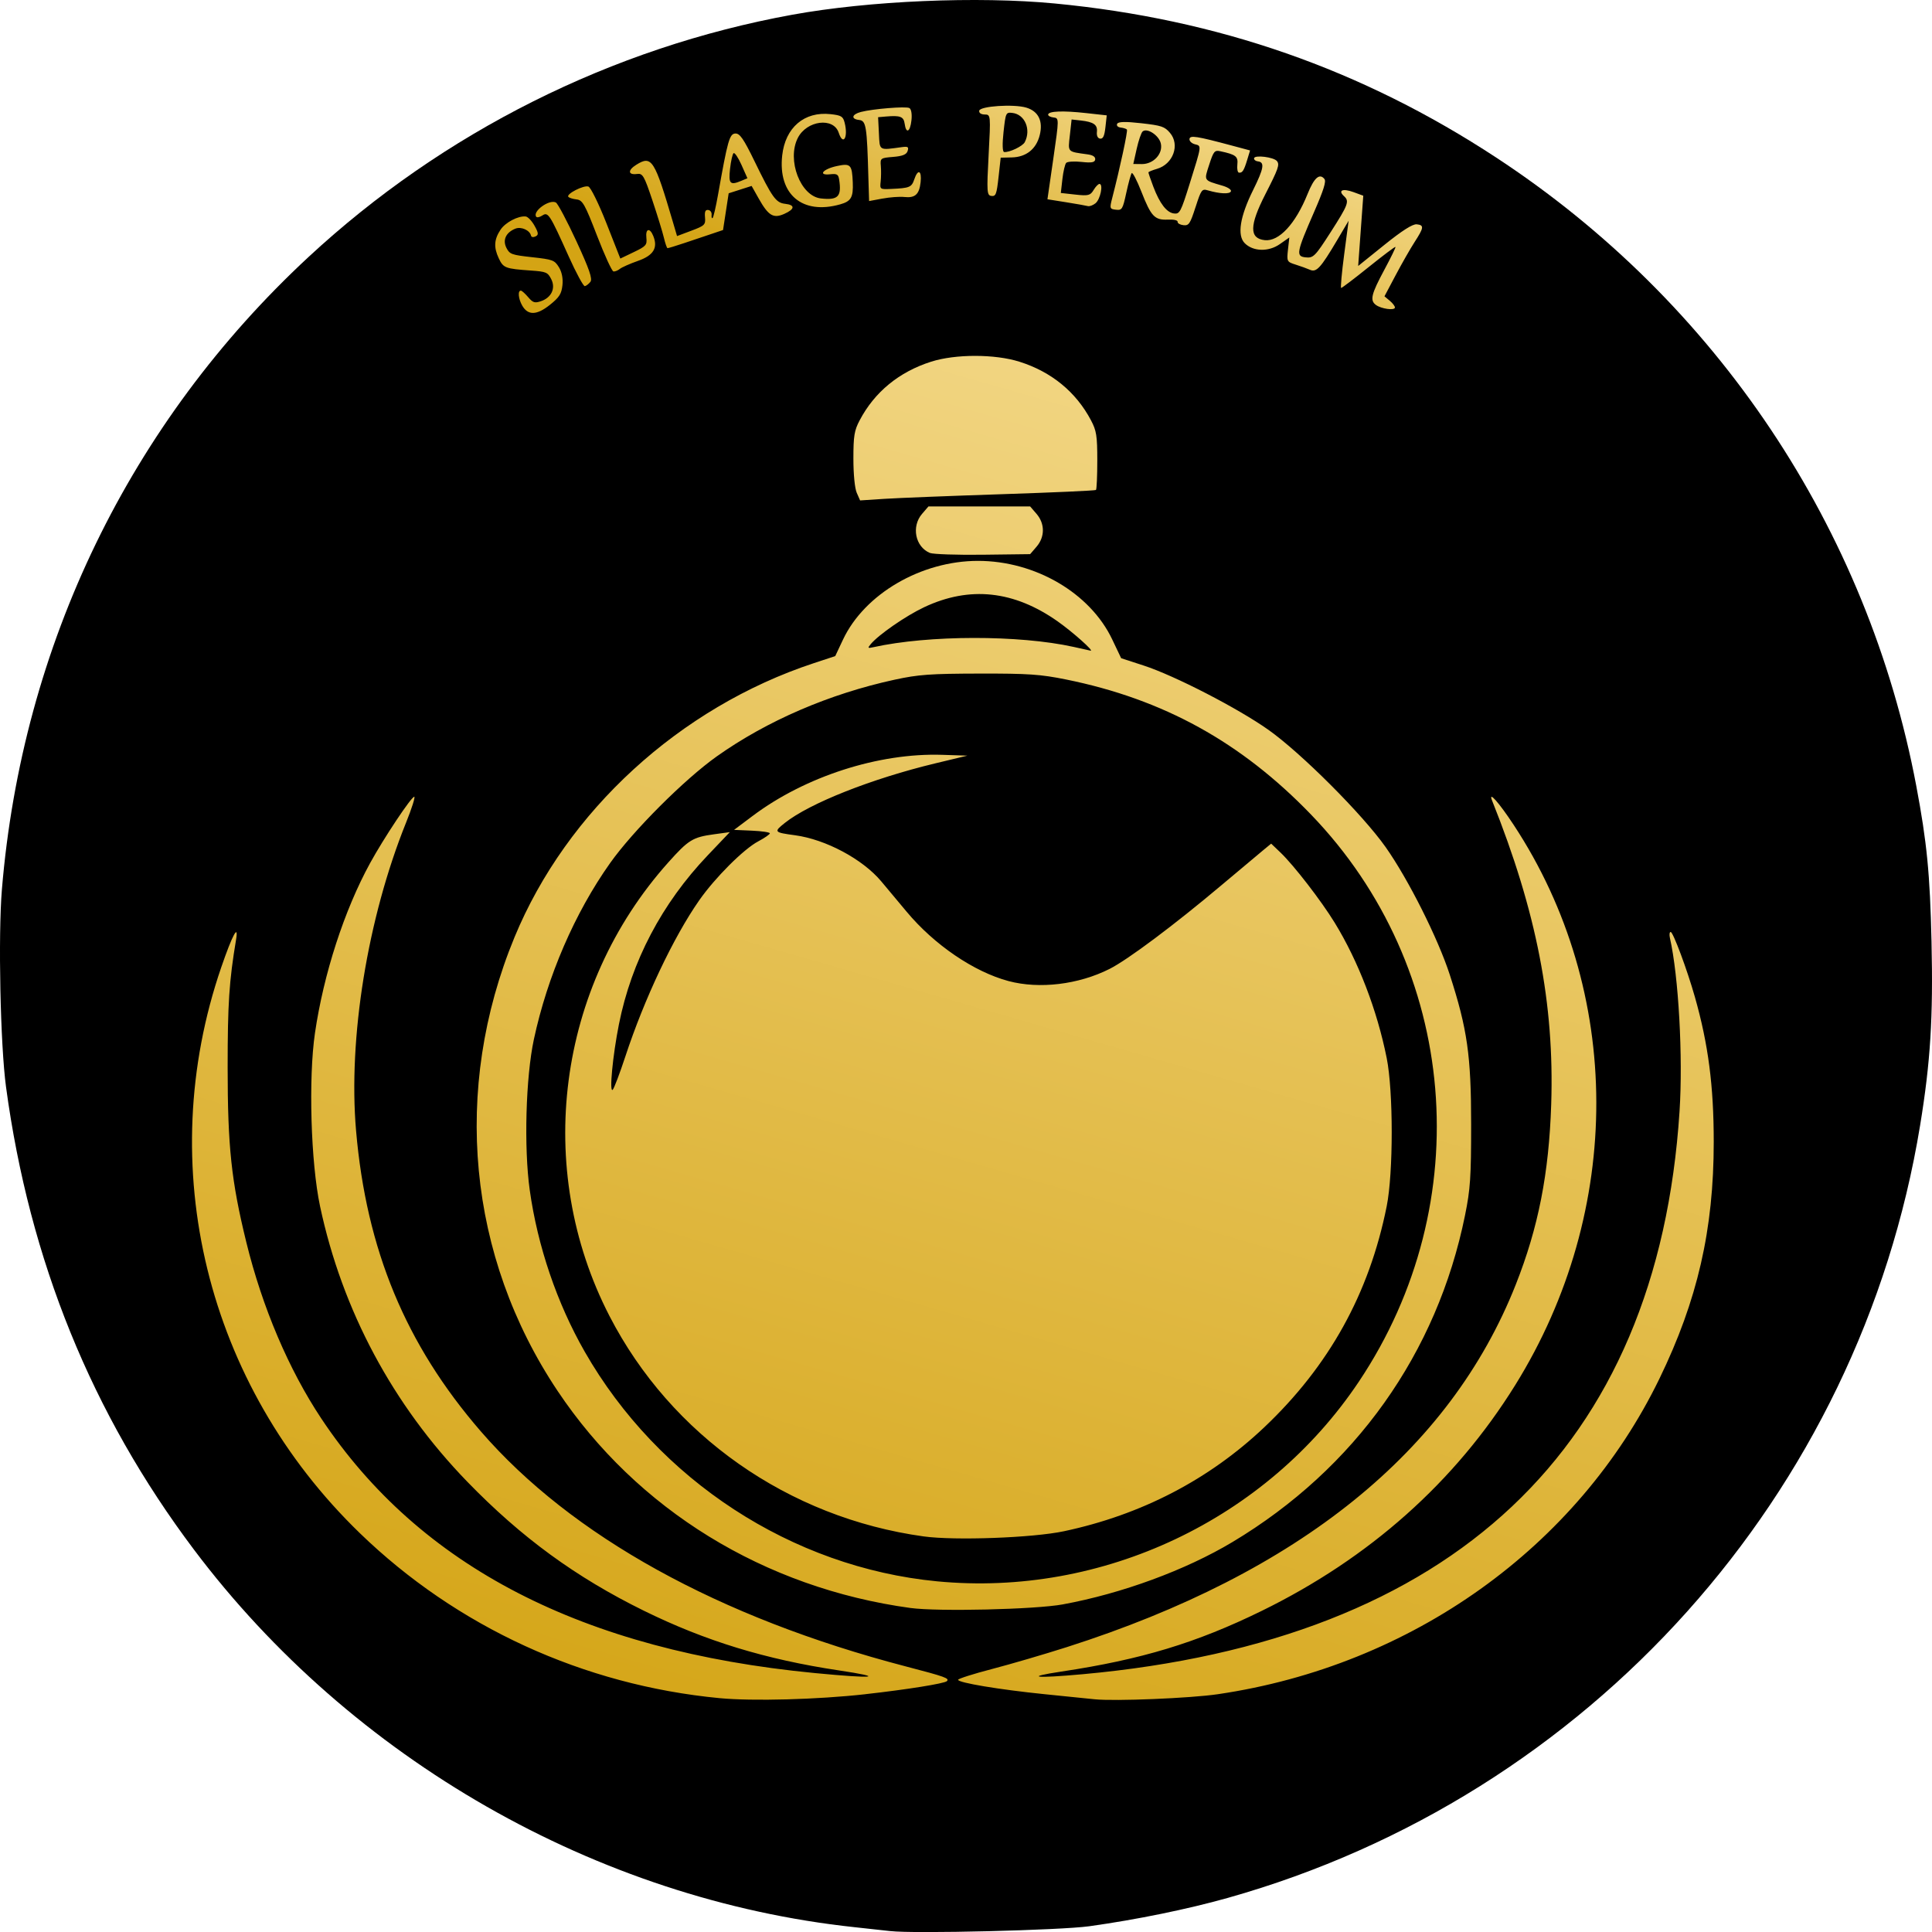 <?xml version="1.0" encoding="UTF-8" standalone="no"?>
<!-- Created with Inkscape (http://www.inkscape.org/) -->

<svg
   width="192.797mm"
   height="192.805mm"
   viewBox="0 0 192.797 192.805"
   version="1.1"
   id="svg1"
   xml:space="preserve"
   sodipodi:docname="Logo.svg"
   inkscape:version="1.4 (86a8ad7, 2024-10-11)"
   xmlns:inkscape="http://www.inkscape.org/namespaces/inkscape"
   xmlns:sodipodi="http://sodipodi.sourceforge.net/DTD/sodipodi-0.dtd"
   xmlns:xlink="http://www.w3.org/1999/xlink"
   xmlns="http://www.w3.org/2000/svg"
   xmlns:svg="http://www.w3.org/2000/svg"
   xmlns:rdf="http://www.w3.org/1999/02/22-rdf-syntax-ns#"
   xmlns:cc="http://creativecommons.org/ns#"
   xmlns:dc="http://purl.org/dc/elements/1.1/"><sodipodi:namedview
     id="namedview1"
     pagecolor="#ffffff"
     bordercolor="#000000"
     borderopacity="0.25"
     inkscape:showpageshadow="2"
     inkscape:pageopacity="0.0"
     inkscape:pagecheckerboard="0"
     inkscape:deskcolor="#d1d1d1"
     inkscape:document-units="mm"
     inkscape:zoom="0.87140131"
     inkscape:cx="364.35566"
     inkscape:cy="364.35566"
     inkscape:window-width="1600"
     inkscape:window-height="837"
     inkscape:window-x="-8"
     inkscape:window-y="-8"
     inkscape:window-maximized="1"
     inkscape:current-layer="layer1" /><title
     id="title3">sillage_perfum</title><defs
     id="defs1"><linearGradient
       id="linearGradient1"><stop
         style="stop-color:#d4a414;stop-opacity:1;"
         offset="0"
         id="stop1" /><stop
         style="stop-color:#f5db8f;stop-opacity:1;"
         offset="1"
         id="stop2" /></linearGradient><linearGradient
       xlink:href="#linearGradient1"
       id="linearGradient2"
       x1="97.175"
       y1="220.313"
       x2="142.865"
       y2="61.444"
       gradientUnits="userSpaceOnUse" /><linearGradient
       xlink:href="#linearGradient1"
       id="linearGradient3"
       gradientUnits="userSpaceOnUse"
       x1="102.104"
       y1="80.023"
       x2="110.257"
       y2="47.794"
       gradientTransform="rotate(6.31,172.428,124.422)" /></defs><g
     id="layer1"
     transform="translate(-3.699,-34.92)"><path
       style="fill:#000000"
       d="m 92.549,227.628 c -0.509,-0.059 -2.117,-0.234 -3.572,-0.391 C 63.276,224.48 38.791,210.485 23.05,189.555 12.849,175.992 6.639,160.702 4.3,143.385 3.732,139.182 3.505,128.295 3.889,123.674 5.918,99.279 16.673,77.092 34.473,60.578 47.915,48.108 64.767,39.667 82.76,36.39 c 7.658,-1.395 18.506,-1.86 26.194,-1.123 16.274,1.56 30.635,6.573 44.053,15.376 21.999,14.433 37.073,36.983 41.922,62.712 1.06,5.623 1.367,8.768 1.52,15.536 0.171,7.587 -0.104,12.01 -1.139,18.33 -6.032,36.83 -33.006,66.93 -69.087,77.093 -3.998,1.126 -9.124,2.175 -13.829,2.83 -2.892,0.402 -17.464,0.757 -19.844,0.483 z"
       id="path1" /><path
       d="m 58.576,65.34 c 0.938,-0.751 1.154,-1.089 1.25,-1.955 0.073,-0.661 -0.057,-1.325 -0.353,-1.801 -0.44,-0.707 -0.604,-0.768 -2.679,-0.998 -2.051,-0.227 -2.235,-0.294 -2.559,-0.931 -0.399,-0.786 -0.046,-1.541 0.897,-1.918 0.572,-0.229 1.436,0.157 1.557,0.696 0.036,0.158 0.22,0.191 0.451,0.08 0.321,-0.153 0.303,-0.344 -0.1,-1.067 -0.27,-0.484 -0.666,-0.9 -0.881,-0.923 -0.743,-0.082 -2.023,0.588 -2.505,1.311 -0.649,0.975 -0.701,1.755 -0.189,2.849 0.46,0.985 0.641,1.054 3.237,1.237 1.502,0.106 1.657,0.173 2.006,0.859 0.465,0.915 0.015,1.857 -1.056,2.209 -0.595,0.195 -0.777,0.136 -1.24,-0.407 -0.299,-0.35 -0.624,-0.645 -0.723,-0.656 -0.339,-0.037 -0.272,0.801 0.119,1.485 0.574,1.005 1.452,0.983 2.768,-0.07 z m 4.039,-2.293 c 0.23,-0.289 -0.104,-1.26 -1.396,-4.057 -0.934,-2.022 -1.856,-3.76 -2.048,-3.863 -0.661,-0.351 -2.378,0.902 -1.957,1.428 0.077,0.096 0.349,0.037 0.605,-0.131 0.577,-0.38 0.733,-0.14 2.623,4.065 0.75,1.669 1.478,3.012 1.617,2.986 0.139,-0.026 0.389,-0.219 0.555,-0.428 z m 2.939,-1.293 c 0.199,-0.161 1.012,-0.52 1.805,-0.799 1.549,-0.543 2.012,-1.29 1.535,-2.479 -0.347,-0.867 -0.792,-0.761 -0.693,0.164 0.078,0.729 -0.029,0.85 -1.257,1.439 l -1.342,0.643 -1.388,-3.528 c -0.77,-1.958 -1.572,-3.587 -1.802,-3.66 -0.478,-0.152 -2.227,0.745 -2,1.025 0.083,0.103 0.455,0.221 0.825,0.262 0.597,0.066 0.83,0.479 2.039,3.614 0.751,1.947 1.489,3.556 1.641,3.575 0.152,0.02 0.438,-0.095 0.638,-0.256 z m 6.424,-2.576 c 0.851,-0.286 2.072,-0.696 2.711,-0.911 l 1.163,-0.392 0.281,-1.833 0.281,-1.833 1.145,-0.367 1.145,-0.367 0.703,1.25 c 0.971,1.725 1.468,2.024 2.556,1.539 1.064,-0.474 1.101,-0.893 0.088,-1.005 -0.922,-0.102 -1.286,-0.609 -3.071,-4.278 -1.067,-2.193 -1.452,-2.752 -1.891,-2.738 -0.59,0.019 -0.774,0.669 -1.739,6.117 -0.214,1.207 -0.456,2.248 -0.538,2.314 -0.082,0.066 -0.127,-0.078 -0.101,-0.319 0.027,-0.241 -0.126,-0.458 -0.339,-0.481 -0.289,-0.032 -0.37,0.159 -0.319,0.744 0.064,0.73 -0.035,0.826 -1.362,1.323 l -1.43,0.537 -0.387,-1.317 c -1.867,-6.346 -2.131,-6.762 -3.681,-5.798 -0.876,0.545 -0.829,1.041 0.087,0.916 0.552,-0.075 0.701,0.182 1.52,2.629 0.499,1.492 1.017,3.174 1.15,3.738 0.134,0.564 0.296,1.031 0.361,1.038 0.065,0.007 0.815,-0.221 1.666,-0.506 z m 4.573,-7.411 c 0.085,-0.771 0.244,-1.474 0.353,-1.561 0.109,-0.087 0.464,0.44 0.79,1.172 l 0.592,1.33 -0.615,0.258 c -1.121,0.47 -1.285,0.294 -1.12,-1.199 z m 66.349,13.847 c 0.014,-0.127 -0.215,-0.432 -0.509,-0.678 l -0.534,-0.447 1.121,-2.116 c 0.617,-1.164 1.462,-2.644 1.879,-3.288 0.942,-1.456 0.972,-1.698 0.221,-1.781 -0.402,-0.044 -1.453,0.623 -3.221,2.046 l -2.624,2.112 0.255,-3.506 0.255,-3.506 -0.957,-0.352 c -1.1,-0.405 -1.606,-0.188 -0.954,0.409 0.54,0.495 0.408,0.847 -1.342,3.576 -1.56,2.433 -1.731,2.604 -2.517,2.517 -0.969,-0.107 -0.895,-0.499 0.852,-4.503 0.958,-2.197 1.235,-3.075 1.043,-3.314 -0.488,-0.609 -1.032,-0.126 -1.684,1.493 -1.202,2.987 -2.854,4.767 -4.276,4.609 -1.552,-0.172 -1.534,-1.459 0.064,-4.585 1.298,-2.538 1.442,-2.95 1.157,-3.306 -0.322,-0.402 -2.246,-0.637 -2.285,-0.28 -0.016,0.145 0.152,0.283 0.374,0.308 0.709,0.078 0.609,0.688 -0.469,2.864 -1.316,2.655 -1.61,4.519 -0.838,5.3 0.833,0.842 2.377,0.884 3.504,0.095 l 0.948,-0.664 -0.134,1.213 c -0.13,1.177 -0.107,1.222 0.766,1.496 0.495,0.155 1.139,0.388 1.43,0.517 0.641,0.284 1.065,-0.178 2.706,-2.952 l 1.149,-1.942 -0.441,3.346 c -0.243,1.84 -0.38,3.352 -0.304,3.36 0.075,0.008 1.311,-0.93 2.745,-2.084 1.435,-1.154 2.639,-2.06 2.677,-2.013 0.038,0.047 -0.458,1.065 -1.101,2.262 -1.321,2.457 -1.47,3.072 -0.854,3.528 0.531,0.393 1.866,0.579 1.901,0.264 z M 87.542,55.314 c 1.09,-0.309 1.315,-0.699 1.257,-2.172 -0.072,-1.801 -0.213,-1.948 -1.589,-1.652 -1.396,0.3 -1.931,0.956 -0.67,0.821 0.686,-0.073 0.819,0.006 0.9,0.537 0.259,1.693 -0.104,2.065 -1.823,1.875 -2.037,-0.225 -3.417,-3.838 -2.305,-6.034 0.888,-1.754 3.566,-2.097 4.083,-0.523 0.446,1.357 0.968,0.453 0.587,-1.017 -0.159,-0.615 -0.334,-0.72 -1.402,-0.838 -2.618,-0.289 -4.516,1.333 -4.824,4.123 -0.43,3.89 2.012,5.95 5.786,4.879 z m 4.229,-0.578 c 0.734,-0.137 1.706,-0.208 2.16,-0.158 1.086,0.12 1.503,-0.254 1.637,-1.469 0.131,-1.185 -0.266,-1.371 -0.63,-0.295 -0.269,0.796 -0.465,0.878 -2.305,0.959 -1.121,0.05 -1.136,0.04 -1.051,-0.729 0.047,-0.429 0.055,-1.135 0.017,-1.57 -0.067,-0.764 -0.026,-0.794 1.228,-0.896 0.94,-0.076 1.338,-0.239 1.446,-0.59 0.126,-0.41 0.036,-0.469 -0.585,-0.385 -2.316,0.316 -2.194,0.39 -2.281,-1.379 l -0.08,-1.608 0.79,-0.069 c 1.418,-0.124 1.762,0.008 1.859,0.715 0.143,1.046 0.548,0.847 0.678,-0.333 0.069,-0.626 -0.017,-1.129 -0.209,-1.229 -0.357,-0.184 -3.631,0.081 -4.829,0.391 -0.922,0.239 -1.026,0.708 -0.177,0.802 0.692,0.077 0.778,0.615 0.918,5.758 0.035,1.285 0.067,2.335 0.071,2.334 0.004,-0.001 0.608,-0.114 1.342,-0.251 z m 31.232,0.861 c 0.567,-1.762 0.634,-1.854 1.235,-1.679 1.191,0.347 2.159,0.391 2.294,0.104 0.077,-0.163 -0.285,-0.409 -0.843,-0.573 -1.912,-0.561 -1.849,-0.462 -1.32,-2.099 0.431,-1.336 0.534,-1.46 1.108,-1.337 1.546,0.33 1.788,0.519 1.699,1.326 -0.048,0.431 0.025,0.796 0.161,0.811 0.342,0.038 0.493,-0.197 0.823,-1.28 l 0.285,-0.937 -1.769,-0.474 c -3.596,-0.963 -4.233,-1.062 -4.277,-0.664 -0.023,0.204 0.221,0.438 0.541,0.521 0.68,0.175 0.698,0.038 -0.526,3.953 -0.875,2.799 -0.99,3.018 -1.543,2.957 -0.741,-0.082 -1.435,-0.976 -2.083,-2.684 -0.273,-0.721 -0.492,-1.359 -0.485,-1.419 0.007,-0.06 0.389,-0.218 0.85,-0.352 1.616,-0.469 2.317,-2.402 1.301,-3.592 -0.538,-0.631 -0.843,-0.733 -2.863,-0.962 -1.578,-0.179 -2.306,-0.161 -2.41,0.06 -0.085,0.181 0.067,0.34 0.355,0.372 0.277,0.031 0.556,0.121 0.621,0.201 0.104,0.129 -0.691,3.825 -1.467,6.826 -0.269,1.041 -0.25,1.104 0.368,1.172 0.612,0.068 0.676,-0.037 1.034,-1.683 0.21,-0.965 0.452,-1.85 0.54,-1.968 0.087,-0.117 0.52,0.709 0.962,1.837 0.976,2.491 1.325,2.86 2.65,2.802 0.601,-0.026 0.991,0.063 0.974,0.222 -0.016,0.146 0.244,0.296 0.577,0.333 0.542,0.06 0.671,-0.131 1.206,-1.797 z m -5.873,-5.823 c 0.186,-0.831 0.453,-1.611 0.594,-1.734 0.446,-0.39 1.626,0.385 1.813,1.189 0.239,1.029 -0.728,2.077 -1.903,2.064 l -0.842,-0.009 z m -13.784,2.819 0.214,-1.938 1.108,-0.026 c 1.44,-0.033 2.443,-0.835 2.789,-2.229 0.347,-1.395 -0.128,-2.37 -1.331,-2.737 -1.255,-0.382 -4.659,-0.156 -4.711,0.313 -0.025,0.224 0.192,0.369 0.558,0.37 0.589,0.003 0.595,0.07 0.383,4.038 -0.198,3.696 -0.174,4.04 0.28,4.09 0.441,0.049 0.519,-0.16 0.71,-1.883 z m 0.498,-4.505 c 0.213,-1.929 0.233,-1.971 0.876,-1.9 1.253,0.139 1.896,1.653 1.242,2.92 -0.21,0.407 -1.537,1.04 -2.06,0.982 -0.168,-0.019 -0.191,-0.801 -0.058,-2.003 z m 9.176,7.118 c 0.477,-0.382 0.796,-1.889 0.409,-1.932 -0.121,-0.013 -0.388,0.257 -0.593,0.6 -0.332,0.556 -0.531,0.607 -1.824,0.464 l -1.452,-0.161 0.157,-1.38 c 0.086,-0.759 0.257,-1.489 0.379,-1.622 0.122,-0.133 0.814,-0.176 1.537,-0.096 0.994,0.11 1.326,0.05 1.358,-0.249 0.029,-0.258 -0.228,-0.432 -0.743,-0.503 -2.077,-0.288 -1.977,-0.181 -1.786,-1.906 l 0.174,-1.578 0.899,0.099 c 1.3,0.144 1.705,0.428 1.626,1.14 -0.042,0.384 0.084,0.646 0.325,0.673 0.292,0.032 0.428,-0.263 0.525,-1.14 l 0.131,-1.183 -2.071,-0.229 c -2.308,-0.255 -3.738,-0.199 -3.776,0.148 -0.014,0.127 0.228,0.258 0.538,0.292 0.558,0.062 0.558,0.104 -0.022,4.113 l -0.586,4.05 1.864,0.297 c 1.025,0.164 2.001,0.336 2.168,0.384 0.167,0.048 0.511,-0.079 0.763,-0.281 z"
       style="fill:url(#linearGradient3)"
       id="path1-7"
       sodipodi:nodetypes="sssssssssssssssssssssssscsssssssscssssscssscccccssssssssssscssssssssssscsssscsssscccssssssssssssssscsssscssssssssssssssssssssssssssssssscssssssscscscsssssscsssssssssccssssscsssscccsssccscssssssssssssscssscccsssscsssscsssscsscc" /><path
       d="m 90.048,203.986 c 4.146,-0.462 7.902,-1.063 8.141,-1.302 0.283,-0.283 -0.156,-0.441 -4.091,-1.468 -18.658,-4.868 -33.378,-13.011 -42.428,-23.47 -7.488,-8.653 -11.413,-18.116 -12.438,-29.989 -0.798,-9.24 1.143,-21.205 4.989,-30.749 0.572,-1.419 0.94,-2.58 0.818,-2.58 -0.294,0 -3.039,4.125 -4.41,6.627 -2.572,4.695 -4.631,11.04 -5.498,16.946 -0.665,4.529 -0.417,12.961 0.509,17.305 2.211,10.379 7.259,19.818 14.702,27.489 5.389,5.555 10.823,9.523 17.613,12.863 6.131,3.016 12.149,4.858 19.447,5.952 4.777,0.716 3.602,0.846 -2.405,0.266 C 61.837,199.64 45.591,191.259 35.76,176.474 32.516,171.594 29.873,165.381 28.278,158.879 c -1.495,-6.093 -1.862,-9.534 -1.862,-17.462 0,-6.332 0.149,-8.59 0.835,-12.7 0.284,-1.7 -0.361,-0.508 -1.468,2.715 -6.824,19.86 -1.497,41.641 13.811,56.469 9.676,9.373 22.335,15.182 35.902,16.478 3.306,0.316 9.772,0.142 14.552,-0.391 z m 35.19,2.5e-4 c 19.337,-2.846 35.891,-14.675 44.055,-31.481 3.803,-7.829 5.422,-14.883 5.422,-23.635 0,-5.579 -0.542,-9.746 -1.882,-14.465 -0.775,-2.73 -2.173,-6.482 -2.415,-6.482 -0.116,0 -0.15,0.268 -0.076,0.595 0.867,3.827 1.314,11.875 0.96,17.312 -2.182,33.599 -22.542,52.798 -59.558,56.162 -4.801,0.436 -5.883,0.3 -2.117,-0.266 7.971,-1.199 13.465,-2.863 19.976,-6.052 10.768,-5.273 19.291,-12.862 25.301,-22.532 10.845,-17.446 10.786,-39.294 -0.152,-55.903 -1.486,-2.257 -2.578,-3.482 -2.15,-2.414 4.432,11.073 6.221,20.268 5.894,30.288 -0.226,6.927 -1.28,12.289 -3.537,17.999 -6.569,16.62 -21.626,28.778 -44.803,36.176 -2.256,0.72 -5.619,1.704 -7.474,2.187 -1.855,0.483 -3.373,0.966 -3.373,1.074 0,0.292 4.113,0.977 8.599,1.433 2.183,0.222 4.445,0.452 5.027,0.511 2.034,0.208 9.548,-0.102 12.303,-0.507 z m -15.478,-8.962 c 5.897,-1.084 12.248,-3.418 16.933,-6.224 12.224,-7.321 20.413,-18.83 23.205,-32.611 0.529,-2.612 0.608,-3.784 0.608,-9.084 0,-6.841 -0.38,-9.5 -2.128,-14.905 -1.177,-3.637 -4.145,-9.545 -6.403,-12.744 -2.308,-3.269 -8.432,-9.395 -11.709,-11.713 -3.045,-2.153 -9.36,-5.407 -12.435,-6.407 l -2.249,-0.732 -0.898,-1.885 c -2.203,-4.626 -7.681,-7.829 -13.39,-7.829 -5.67,0 -11.324,3.299 -13.473,7.862 l -0.773,1.641 -2.137,0.705 c -13.361,4.407 -24.679,14.771 -29.87,27.354 -6.257,15.165 -4.672,31.844 4.301,45.27 7.917,11.847 20.622,19.663 35.206,21.66 2.75,0.377 12.461,0.148 15.214,-0.357 z m -12.558,-2.302 c -14.466,-1.393 -27.817,-10.095 -35.151,-22.912 -2.771,-4.842 -4.704,-10.525 -5.489,-16.136 -0.59,-4.216 -0.397,-11.255 0.412,-15.028 1.355,-6.319 4.08,-12.622 7.611,-17.602 2.285,-3.223 7.424,-8.361 10.646,-10.646 5.01,-3.552 11.24,-6.239 17.738,-7.649 2.382,-0.517 3.559,-0.602 8.456,-0.612 4.905,-0.01 6.099,0.072 8.667,0.592 9.699,1.966 17.469,6.251 24.434,13.475 14.738,15.284 16.719,38.739 4.779,56.588 -9.209,13.768 -25.587,21.52 -42.104,19.93 z m 12.674,-4.998 c 7.709,-1.64 14.457,-5.14 19.974,-10.361 6.483,-6.136 10.486,-13.358 12.229,-22.066 0.668,-3.336 0.668,-11.462 0,-14.797 -0.957,-4.779 -2.83,-9.653 -5.19,-13.503 -1.341,-2.187 -4.065,-5.715 -5.395,-6.987 l -0.943,-0.902 -0.774,0.637 c -0.426,0.35 -2.306,1.927 -4.178,3.503 -4.723,3.978 -9.352,7.441 -11.172,8.36 -3.096,1.563 -7.003,2.034 -10.079,1.216 -3.45,-0.918 -7.419,-3.618 -10.173,-6.921 -0.833,-0.999 -1.976,-2.365 -2.539,-3.036 -1.863,-2.219 -5.541,-4.183 -8.604,-4.596 -2.099,-0.283 -2.14,-0.333 -1.019,-1.226 2.466,-1.965 8.687,-4.427 15.047,-5.955 l 3.175,-0.763 -2.514,-0.082 c -6.338,-0.206 -13.671,2.158 -18.918,6.099 l -1.852,1.391 1.786,0.078 c 0.982,0.043 1.786,0.162 1.786,0.265 0,0.103 -0.524,0.465 -1.165,0.805 -1.449,0.769 -4.31,3.628 -5.884,5.881 -2.573,3.682 -5.479,9.826 -7.375,15.593 -0.55,1.673 -1.115,3.162 -1.255,3.307 -0.364,0.379 -0.004,-3.415 0.621,-6.544 1.254,-6.279 4.28,-12.034 8.853,-16.839 l 2.21,-2.322 -1.586,0.217 c -2.112,0.289 -2.538,0.551 -4.552,2.804 -11.11,12.421 -13.461,30.541 -5.874,45.261 6.141,11.914 17.859,20.136 31.354,22 3.116,0.43 10.904,0.143 14.007,-0.517 z m 0.942,-88.252 c -5.431,-1.199 -14.458,-1.185 -19.956,0.031 -0.573,0.127 -0.603,0.095 -0.277,-0.298 0.787,-0.948 3.51,-2.831 5.342,-3.694 4.536,-2.137 8.966,-1.661 13.339,1.432 1.503,1.063 3.679,3.005 3.255,2.906 -0.064,-0.015 -0.83,-0.185 -1.703,-0.378 z m -3.681,-9.995 c 0.844,-0.982 0.843,-2.296 -5.7e-4,-3.278 l -0.639,-0.742 h -5.073 -5.073 l -0.639,0.742 c -1.085,1.261 -0.68,3.288 0.779,3.899 0.312,0.131 2.691,0.211 5.287,0.179 l 4.72,-0.058 z m -3.463,-5.24 c 5.093,-0.167 9.32,-0.357 9.393,-0.423 0.073,-0.066 0.132,-1.39 0.132,-2.943 0,-2.464 -0.08,-2.973 -0.631,-4.013 -1.5,-2.833 -3.947,-4.836 -7.135,-5.842 -2.457,-0.775 -6.384,-0.777 -8.811,-0.005 -3.198,1.018 -5.642,3.021 -7.133,5.847 -0.54,1.023 -0.628,1.563 -0.628,3.836 -1.6e-4,1.554 0.138,2.959 0.334,3.405 l 0.334,0.759 2.442,-0.159 c 1.343,-0.087 6.609,-0.295 11.703,-0.462 z"
       style="fill:url(#linearGradient2)"
       id="path1-4" /></g></svg>
